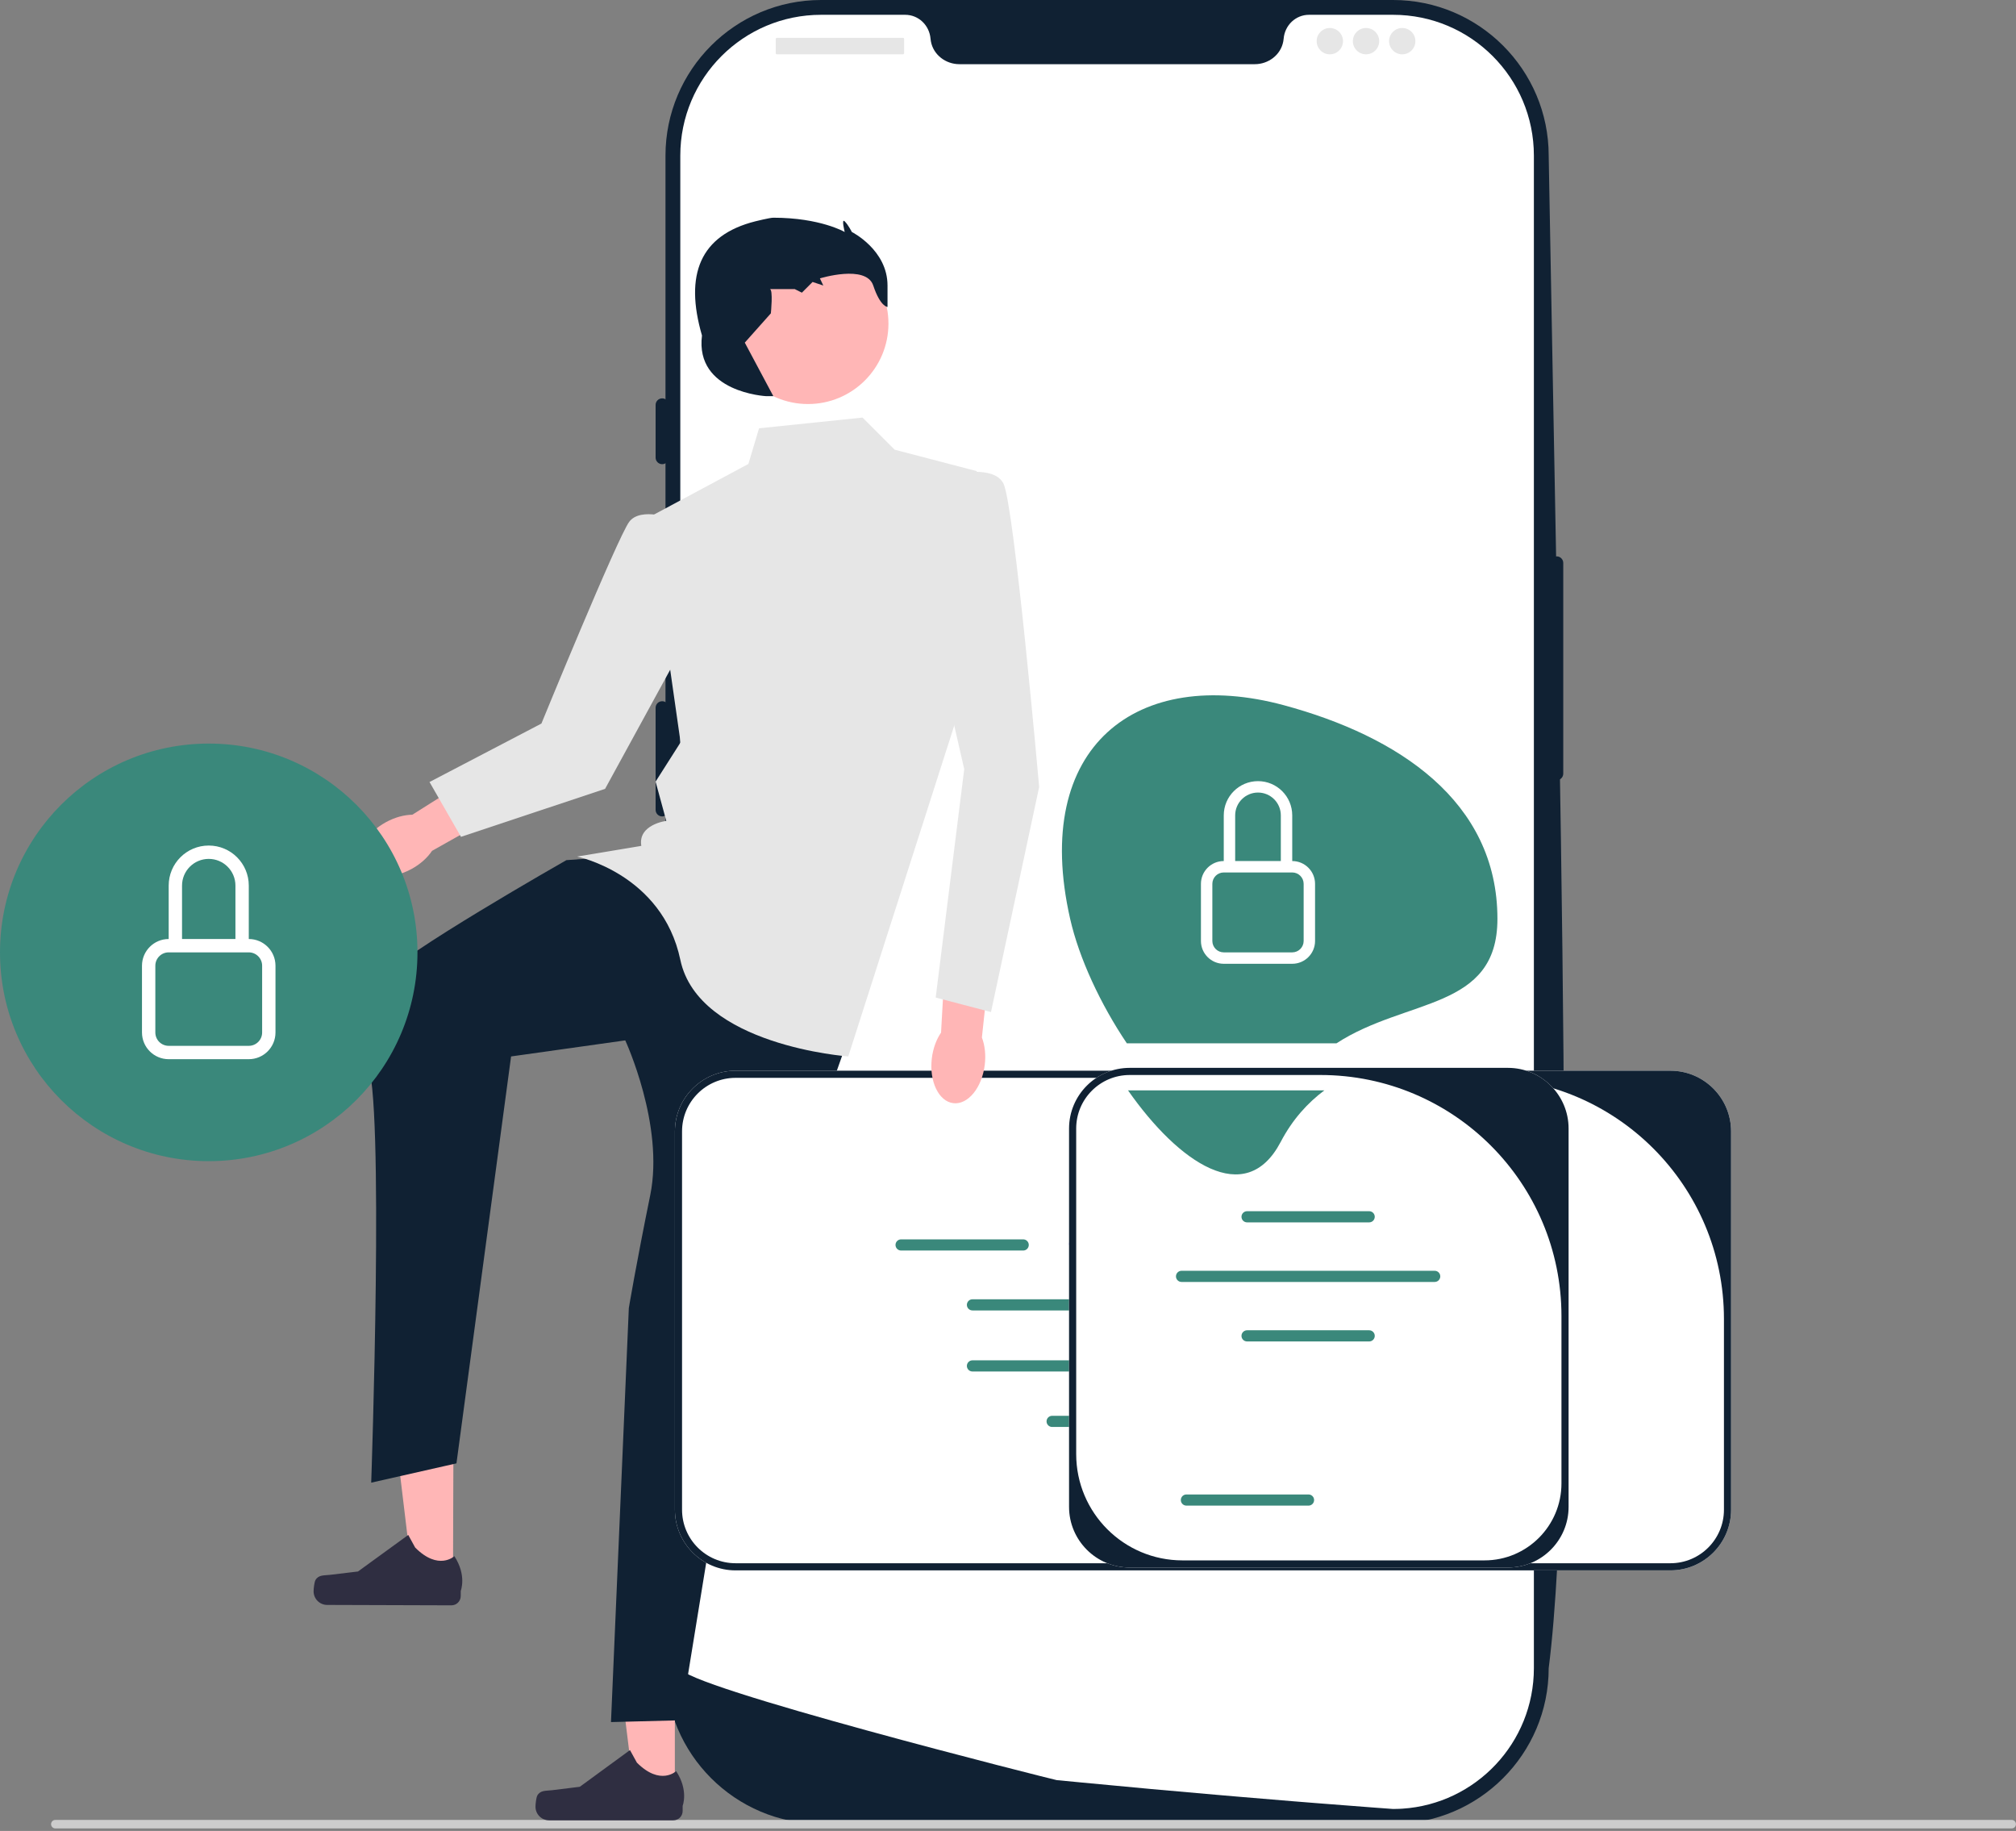 <svg width="565" height="513" viewBox="0 0 565 513" fill="none" xmlns="http://www.w3.org/2000/svg">
<rect x="0" y="0" width="565" height="513" fill="#808080" stroke="none"/>
<g clip-path="url(#clip0_108_351)">
<path d="M390.426 511.006H230.114C206.069 511.006 186.507 491.444 186.507 467.399V43.607C186.507 19.562 206.069 0 230.114 0H390.426C414.471 0 434.033 19.562 434.033 43.607C437.017 213.789 442.106 404.365 434.033 467.399C434.033 491.444 414.471 511.006 390.426 511.006L390.426 511.006Z" fill="#102133"/>
<path d="M436.269 155.885C435.251 155.885 434.424 156.712 434.424 157.729V216.762C434.424 217.78 435.251 218.607 436.269 218.607C437.286 218.607 438.113 217.78 438.113 216.762V157.729C438.113 156.712 437.286 155.885 436.269 155.885Z" fill="#102133"/>
<path d="M429.883 43.607V467.391C429.883 488.32 413.593 505.44 392.996 506.768H392.987C392.683 506.787 392.378 506.805 392.065 506.814C391.52 506.842 390.976 506.851 390.423 506.851C390.423 506.851 388.394 506.704 384.686 506.427C380.941 506.15 375.489 505.735 368.691 505.191C366.653 505.034 364.504 504.859 362.234 504.674C357.715 504.305 352.752 503.9 347.43 503.438C345.309 503.263 343.113 503.069 340.872 502.876C329.416 501.889 316.585 500.736 303.054 499.426C300.766 499.214 298.46 498.992 296.136 498.762C295.527 498.697 190.659 472.335 190.659 467.391V43.607C190.659 21.811 208.323 4.147 230.119 4.147H253.677C257.44 4.147 260.465 7.08 260.788 10.835C260.816 11.084 260.844 11.333 260.89 11.582C261.572 15.354 265.031 17.983 268.868 17.983H351.673C355.51 17.983 358.969 15.354 359.652 11.582C359.698 11.333 359.726 11.084 359.753 10.835C360.076 7.08 363.102 4.147 366.865 4.147H390.423C412.219 4.147 429.883 21.811 429.883 43.607H429.883Z" fill="white"/>
<path d="M185.585 111.61C184.568 111.61 183.74 112.437 183.74 113.454V128.213C183.74 129.23 184.568 130.057 185.585 130.057C186.602 130.057 187.43 129.23 187.43 128.213V113.454C187.43 112.437 186.602 111.61 185.585 111.61Z" fill="#102133"/>
<path d="M185.585 155.885C184.568 155.885 183.74 156.712 183.74 157.729V186.323C183.74 187.341 184.568 188.168 185.585 188.168C186.602 188.168 187.43 187.341 187.43 186.323V157.729C187.43 156.712 186.602 155.885 185.585 155.885V155.885Z" fill="#102133"/>
<path d="M185.585 196.47C184.568 196.47 183.74 197.297 183.74 198.315V226.909C183.74 227.926 184.568 228.753 185.585 228.753C186.602 228.753 187.43 227.926 187.43 226.909V198.315C187.43 197.297 186.602 196.47 185.585 196.47Z" fill="#102133"/>
<path d="M253.071 10.608H217.718C217.547 10.608 217.408 10.747 217.408 10.918V14.909C217.408 15.081 217.547 15.22 217.718 15.22H253.071C253.242 15.22 253.381 15.081 253.381 14.909V10.918C253.381 10.747 253.242 10.608 253.071 10.608Z" fill="#E6E6E6"/>
<path d="M372.694 15.22C374.732 15.22 376.384 13.568 376.384 11.53C376.384 9.492 374.732 7.841 372.694 7.841C370.656 7.841 369.004 9.492 369.004 11.53C369.004 13.568 370.656 15.22 372.694 15.22Z" fill="#E6E6E6"/>
<path d="M382.84 15.22C384.878 15.22 386.53 13.568 386.53 11.53C386.53 9.492 384.878 7.841 382.84 7.841C380.803 7.841 379.151 9.492 379.151 11.53C379.151 13.568 380.803 15.22 382.84 15.22Z" fill="#E6E6E6"/>
<path d="M392.986 15.22C395.024 15.22 396.676 13.568 396.676 11.53C396.676 9.492 395.024 7.841 392.986 7.841C390.949 7.841 389.297 9.492 389.297 11.53C389.297 13.568 390.949 15.22 392.986 15.22Z" fill="#E6E6E6"/>
<path d="M14.315 511.106C14.315 511.766 14.845 512.296 15.505 512.296H563.794C564.454 512.296 564.984 511.766 564.984 511.106C564.984 510.446 564.454 509.916 563.794 509.916H15.505C14.845 509.916 14.315 510.446 14.315 511.106Z" fill="#CCCCCC"/>
<path d="M189.133 503.29L177.89 503.289L172.541 459.92L189.136 459.921L189.133 503.29Z" fill="#FFB6B6"/>
<path d="M150.611 503.035C150.261 503.625 150.076 505.528 150.076 506.213C150.076 508.321 151.785 510.03 153.892 510.03H188.713C190.151 510.03 191.316 508.864 191.316 507.426V505.976C191.316 505.976 193.039 501.619 189.492 496.249C189.492 496.249 185.085 500.454 178.498 493.868L176.556 490.349L162.497 500.631L154.705 501.591C153 501.8 151.488 501.558 150.611 503.035H150.611V503.035H150.611Z" fill="#2F2E41"/>
<path d="M126.954 443.052L115.71 443.015L110.499 399.629L127.094 399.683L126.954 443.052Z" fill="#FFB6B6"/>
<path d="M88.432 442.675C88.08 443.263 87.889 445.166 87.887 445.851C87.88 447.959 89.584 449.673 91.691 449.68L126.512 449.79C127.949 449.795 129.119 448.633 129.123 447.195L129.128 445.745C129.128 445.745 130.864 441.394 127.335 436.012C127.335 436.012 122.914 440.203 116.349 433.596L114.418 430.072L100.326 440.309L92.53 441.243C90.825 441.448 89.314 441.201 88.432 442.675H88.432V442.675Z" fill="#2F2E41"/>
<path d="M172.734 240L158.734 241C158.734 241 111.339 267.947 107.339 273.947C103.339 279.947 97.839 288.447 102.839 297.447C107.839 306.447 104.033 415.42 104.033 415.42L127.926 410.015L143.234 296L175.234 291.5C175.234 291.5 186.234 315.232 182.234 334.866C178.234 354.5 176.234 366.5 176.234 366.5L171.234 482.5L190.734 482L208.234 374.5L238.234 289.5L199.234 243.5L172.734 240Z" fill="#102133"/>
<path d="M241.734 117L212.734 120L209.734 130L181.734 145L190.734 208L183.734 219L186.734 230C186.734 230 178.734 231 179.734 237L161.734 240C161.734 240 185.608 244.874 190.671 268.937C195.734 293 237.734 296 237.734 296L270.734 193L273.734 132L250.734 126L241.734 117Z" fill="#E6E6E6"/>
<path d="M226.451 113.205C238.902 113.205 248.995 103.112 248.995 90.661C248.995 78.211 238.902 68.117 226.451 68.117C214.001 68.117 203.907 78.211 203.907 90.661C203.907 103.112 214.001 113.205 226.451 113.205Z" fill="#FFB6B6"/>
<path d="M214.734 111C214.734 111 194.734 110 196.734 94C191.784 76.962 196.166 65.899 211.734 62C211.734 62 215.734 61 216.734 61C229.887 61 236.734 65 236.734 65C236.734 65 235.734 61.039 236.734 62.02C237.734 63 238.734 65 238.734 65C238.734 65 248.734 70 248.734 80C248.734 90 248.734 86 248.734 86C248.734 86 246.734 86 244.734 80C242.734 74 229.786 78 229.786 78L230.734 80L227.734 79L224.734 82L222.734 81C222.734 81 214.734 81 215.734 81C216.734 81 216.038 87.796 216.038 87.796L208.734 96L216.734 111H214.734Z" fill="#102133"/>
<path d="M108.18 230.354C102.487 233.461 99.474 238.917 101.452 242.54C103.429 246.163 109.647 246.581 115.341 243.474C117.833 242.114 119.811 240.304 121.082 238.394L145.042 224.925L138.482 213.816L115.559 228.273C113.265 228.309 110.672 228.994 108.18 230.354H108.18Z" fill="#FFB6B6"/>
<path d="M188.978 145.467C188.978 145.467 179.586 141.891 176.35 146.195C173.114 150.5 151.737 202.73 151.737 202.73L120.374 219.11L129.193 234.469L169.581 221.023L196.227 172.289L188.978 145.467Z" fill="#E6E6E6"/>
<path d="M485.149 316.998V422.998C485.149 432.372 477.523 439.998 468.149 439.998H206.149C196.775 439.998 189.149 432.372 189.149 422.998V316.998C189.149 307.624 196.775 299.998 206.149 299.998H468.149C477.523 299.998 485.149 307.624 485.149 316.998Z" fill="white"/>
<path d="M485.149 316.998V422.998C485.149 432.372 477.523 439.998 468.149 439.998H206.149C196.775 439.998 189.149 432.372 189.149 422.998V316.998C189.149 307.624 196.775 299.998 206.149 299.998H468.149C477.523 299.998 485.149 307.624 485.149 316.998ZM468.149 437.998C476.434 437.998 483.149 431.282 483.149 422.998V369.557C483.149 332.245 452.902 301.998 415.59 301.998H206.149C197.865 301.998 191.149 308.714 191.149 316.998V422.998C191.149 431.282 197.865 437.998 206.149 437.998H468.149Z" fill="#102133"/>
<path d="M306.76 364.039H272.539C271.677 364.039 270.975 364.741 270.975 365.604C270.975 366.466 271.677 367.168 272.539 367.168H306.76C307.623 367.168 308.324 366.466 308.324 365.604C308.324 364.741 307.623 364.039 306.76 364.039Z" fill="#3A887B"/>
<path d="M358.76 364.039H324.539C323.677 364.039 322.975 364.741 322.975 365.604C322.975 366.466 323.677 367.168 324.539 367.168H358.76C359.623 367.168 360.324 366.466 360.324 365.604C360.324 364.741 359.623 364.039 358.76 364.039Z" fill="#3A887B"/>
<path d="M306.76 381.145H272.539C271.677 381.145 270.975 381.847 270.975 382.71C270.975 383.572 271.677 384.274 272.539 384.274H306.76C307.623 384.274 308.324 383.572 308.324 382.71C308.324 381.847 307.623 381.145 306.76 381.145Z" fill="#3A887B"/>
<path d="M358.76 381.145H324.539C323.677 381.145 322.975 381.847 322.975 382.71C322.975 383.572 323.677 384.274 324.539 384.274H358.76C359.623 384.274 360.324 383.572 360.324 382.71C360.324 381.847 359.623 381.145 358.76 381.145Z" fill="#3A887B"/>
<path d="M412.324 382.71C412.324 381.847 411.623 381.145 410.76 381.145H376.539C375.677 381.145 374.975 381.847 374.975 382.71C374.975 383.572 375.677 384.274 376.539 384.274H410.76C411.623 384.274 412.324 383.572 412.324 382.71Z" fill="#3A887B"/>
<path d="M286.76 350.381C287.623 350.381 288.324 349.679 288.324 348.816C288.324 347.953 287.623 347.251 286.76 347.251H252.539C251.677 347.251 250.975 347.953 250.975 348.816C250.975 349.679 251.677 350.381 252.539 350.381H286.76Z" fill="#3A887B"/>
<path d="M387.539 349.744H421.76C422.623 349.744 423.324 349.042 423.324 348.179C423.324 347.317 422.623 346.615 421.76 346.615H387.539C386.677 346.615 385.975 347.317 385.975 348.179C385.975 349.042 386.677 349.744 387.539 349.744Z" fill="#6C63FF"/>
<path d="M301.176 350.073H372.123C372.986 350.073 373.687 349.371 373.687 348.508C373.687 347.646 372.986 346.944 372.123 346.944H301.176C300.313 346.944 299.611 347.646 299.611 348.508C299.611 349.371 300.313 350.073 301.176 350.073Z" fill="#6C63FF"/>
<path d="M329.091 396.687H294.87C294.007 396.687 293.305 397.389 293.305 398.251C293.305 399.114 294.007 399.816 294.87 399.816H329.091C329.953 399.816 330.655 399.114 330.655 398.251C330.655 397.389 329.953 396.687 329.091 396.687Z" fill="#3A887B"/>
<path d="M439.611 316.199V422.199C439.611 431.573 431.985 439.199 422.611 439.199H316.611C307.237 439.199 299.611 431.573 299.611 422.199V316.199C299.611 306.825 307.237 299.199 316.611 299.199H422.611C431.985 299.199 439.611 306.825 439.611 316.199Z" fill="white"/>
<path d="M439.611 316.199V422.199C439.611 431.573 431.985 439.199 422.611 439.199H316.611C307.237 439.199 299.611 431.573 299.611 422.199V316.199C299.611 306.825 307.237 299.199 316.611 299.199H422.611C431.985 299.199 439.611 306.825 439.611 316.199ZM416.035 437.199C427.951 437.199 437.611 427.539 437.611 415.623V368.758C437.611 331.446 407.364 301.199 370.052 301.199H316.611C308.327 301.199 301.611 307.914 301.611 316.199V407.409C301.611 423.862 314.949 437.199 331.401 437.199H416.036V437.199H416.035Z" fill="#102133"/>
<path d="M383.722 342.491H349.501C348.638 342.491 347.937 341.789 347.937 340.926C347.937 340.063 348.639 339.362 349.501 339.362H383.722C384.585 339.362 385.286 340.063 385.286 340.926C385.286 341.789 384.585 342.491 383.722 342.491V342.491Z" fill="#3A887B"/>
<path d="M383.722 375.855H349.501C348.638 375.855 347.937 375.153 347.937 374.29C347.937 373.427 348.639 372.726 349.501 372.726H383.722C384.585 372.726 385.286 373.427 385.286 374.29C385.286 375.153 384.585 375.855 383.722 375.855Z" fill="#3A887B"/>
<path d="M366.722 421.855H332.501C331.638 421.855 330.937 421.153 330.937 420.29C330.937 419.427 331.639 418.726 332.501 418.726H366.722C367.585 418.726 368.286 419.427 368.286 420.29C368.286 421.153 367.585 421.855 366.722 421.855V421.855Z" fill="#3A887B"/>
<path d="M402.085 359.184H331.138C330.275 359.184 329.573 358.482 329.573 357.619C329.573 356.756 330.275 356.055 331.138 356.055H402.085C402.948 356.055 403.649 356.756 403.649 357.619C403.649 358.482 402.948 359.184 402.085 359.184Z" fill="#3A887B"/>
<path d="M419.667 257.461C419.667 224.394 391.718 206.204 359.793 197.588C318.862 186.542 288.885 208.894 299.92 257.461C302.421 268.469 308.402 281.325 315.806 292.322H374.56C394.186 279.544 419.666 283.128 419.666 257.461H419.667Z" fill="#3A887B"/>
<path d="M358.914 319.971C362.256 313.6 366.493 309.003 371.162 305.504H316.132C330.295 325.736 349.079 338.721 358.914 319.971Z" fill="#3A887B"/>
<path d="M352.564 222.062C356.097 222.062 358.961 224.926 358.961 228.459V241.252H346.167V228.459C346.167 224.926 349.031 222.062 352.564 222.062ZM362.159 241.252V228.459C362.159 223.159 357.864 218.864 352.564 218.864C347.265 218.864 342.969 223.159 342.969 228.459V241.252C339.436 241.252 336.572 244.116 336.572 247.649V263.641C336.572 267.174 339.436 270.038 342.969 270.038H362.159C365.692 270.038 368.556 267.174 368.556 263.641V247.649C368.556 244.116 365.692 241.252 362.159 241.252H362.159ZM342.969 244.451H362.159C363.926 244.451 365.358 245.883 365.358 247.649V263.641C365.358 265.407 363.926 266.839 362.159 266.839H342.969C341.203 266.839 339.771 265.407 339.771 263.641V247.649C339.771 245.883 341.203 244.451 342.969 244.451Z" fill="white"/>
<path d="M261.151 296.543C260.379 302.983 263.076 308.602 267.175 309.093C271.273 309.584 275.22 304.761 275.992 298.321C276.329 295.502 276.002 292.84 275.184 290.697L278.11 263.368L265.256 262.268L263.736 289.326C262.435 291.215 261.488 293.724 261.151 296.543Z" fill="#FFB6B6"/>
<path d="M264.234 133.5C264.234 133.5 278.234 129.5 281.234 135.5C284.234 141.5 291.234 220.5 291.234 220.5L277.734 283.559L262.234 279.5L270.234 215.5L259.234 167.5L264.234 133.5Z" fill="#E6E6E6"/>
<path d="M58.5 325.34C90.809 325.34 117 299.148 117 266.84C117 234.531 90.809 208.34 58.5 208.34C26.191 208.34 0 234.531 0 266.84C0 299.148 26.191 325.34 58.5 325.34Z" fill="#3A887B"/>
<path d="M58.5 240.65C62.632 240.65 65.982 244.001 65.982 248.133V263.098H51.017V248.133C51.017 244.001 54.367 240.65 58.5 240.65ZM69.724 263.098V248.133C69.724 241.934 64.699 236.909 58.5 236.909C52.301 236.909 47.276 241.934 47.276 248.133V263.098C43.144 263.098 39.794 266.448 39.794 270.581V289.287C39.794 293.42 43.144 296.77 47.276 296.77H69.724C73.856 296.77 77.206 293.42 77.206 289.287V270.581C77.206 266.448 73.856 263.098 69.724 263.098H69.724ZM47.276 266.839H69.724C71.79 266.839 73.465 268.514 73.465 270.581V289.287C73.465 291.353 71.79 293.028 69.724 293.028H47.276C45.21 293.028 43.535 291.353 43.535 289.287V270.581C43.535 268.514 45.21 266.839 47.276 266.839Z" fill="white"/>
</g>
<defs>
<clipPath id="clip0_108_351">
<rect width="564.984" height="512.296" fill="white"/>
</clipPath>
</defs>
</svg>

